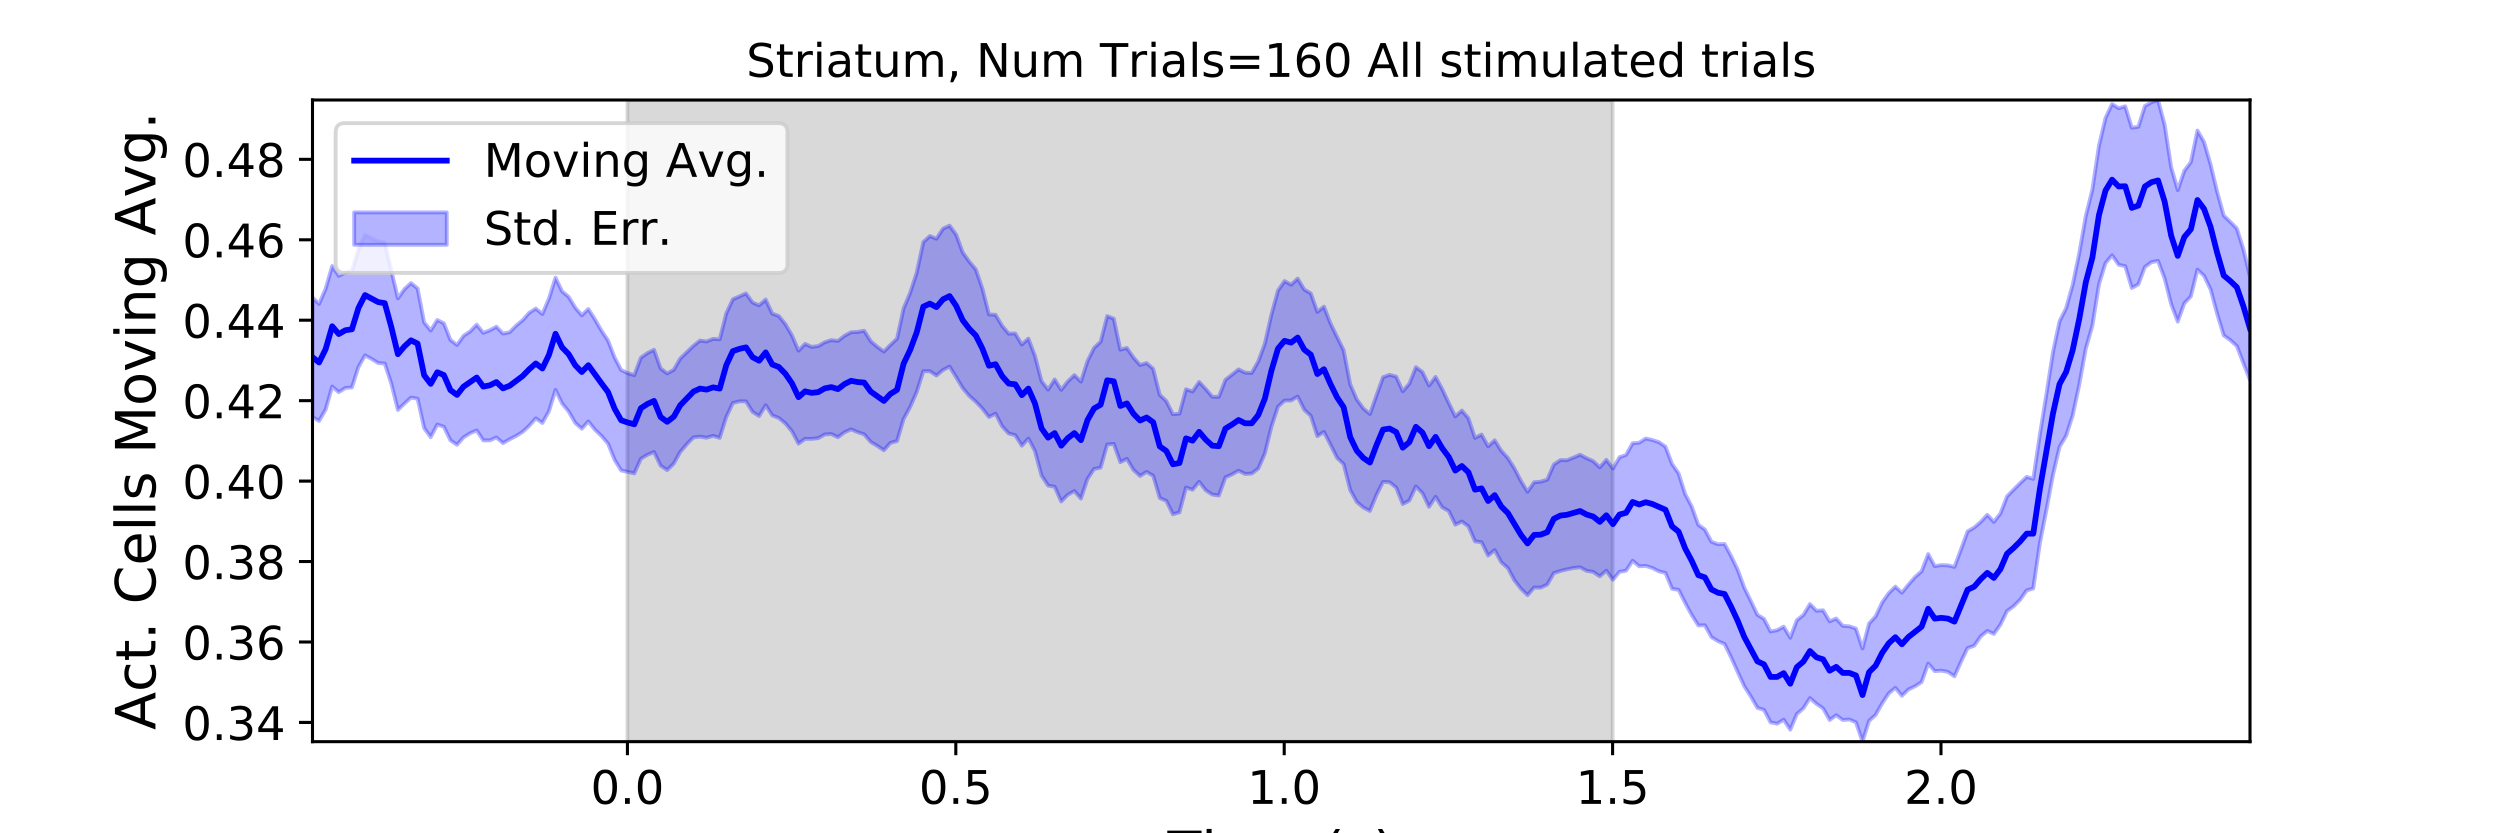 <?xml version="1.0" encoding="utf-8" standalone="no"?>
<!DOCTYPE svg PUBLIC "-//W3C//DTD SVG 1.1//EN"
  "http://www.w3.org/Graphics/SVG/1.1/DTD/svg11.dtd">
<!-- Created with matplotlib (https://matplotlib.org/) -->
<svg height="216pt" version="1.1" viewBox="0 0 648 216" width="648pt" xmlns="http://www.w3.org/2000/svg" xmlns:xlink="http://www.w3.org/1999/xlink">
 <defs>
  <style type="text/css">
*{stroke-linecap:butt;stroke-linejoin:round;}
  </style>
 </defs>
 <g id="figure_1">
  <g id="patch_1">
   <path d="M 0 216 
L 648 216 
L 648 0 
L 0 0 
z
" style="fill:#ffffff;"/>
  </g>
  <g id="axes_1">
   <g id="patch_2">
    <path d="M 81 192.24 
L 583.2 192.24 
L 583.2 25.92 
L 81 25.92 
z
" style="fill:#ffffff;"/>
   </g>
   <g id="PolyCollection_1">
    <defs>
     <path d="M 162.629 -23.76 
L 162.629 -190.08 
L 417.985 -190.08 
L 417.985 -23.76 
L 417.985 -23.76 
L 162.629 -23.76 
z
" id="m21b7e5fe90" style="stroke:#808080;stroke-opacity:0.3;"/>
    </defs>
    <g clip-path="url(#p1da608874c)">
     <use style="fill:#808080;fill-opacity:0.3;stroke:#808080;stroke-opacity:0.3;" x="0" xlink:href="#m21b7e5fe90" y="216"/>
    </g>
   </g>
   <g id="PolyCollection_2">
    <defs>
     <path d="M 81 -138.901 
L 81 -107.939 
L 82.702 -106.884 
L 84.405 -109.852 
L 86.107 -115.815 
L 87.809 -114.341 
L 89.512 -115.445 
L 91.214 -115.575 
L 92.917 -120.895 
L 94.619 -123.887 
L 96.321 -122.968 
L 98.024 -121.903 
L 99.726 -121.763 
L 101.428 -116.566 
L 103.131 -109.746 
L 104.833 -111.384 
L 106.536 -112.943 
L 108.238 -112.654 
L 109.94 -105.033 
L 111.643 -102.692 
L 113.345 -105.96 
L 115.047 -105.385 
L 116.75 -101.863 
L 118.452 -100.705 
L 120.155 -102.64 
L 121.857 -103.71 
L 123.559 -104.428 
L 125.262 -101.854 
L 126.964 -101.856 
L 128.666 -102.613 
L 130.369 -101.14 
L 132.071 -102.112 
L 133.774 -102.997 
L 135.476 -104.056 
L 137.178 -105.648 
L 138.881 -107.561 
L 140.583 -106.368 
L 142.285 -109.392 
L 143.988 -114.935 
L 145.69 -111.425 
L 147.393 -109.338 
L 149.095 -106.389 
L 150.797 -104.869 
L 152.5 -106.76 
L 154.202 -104.612 
L 155.904 -102.989 
L 157.607 -100.999 
L 159.309 -96.791 
L 161.012 -94.048 
L 162.714 -93.681 
L 164.416 -93.304 
L 166.119 -97.097 
L 167.821 -98.12 
L 169.523 -98.832 
L 171.226 -95.298 
L 172.928 -94.152 
L 174.631 -95.825 
L 176.333 -98.873 
L 178.035 -100.875 
L 179.738 -102.626 
L 181.44 -102.822 
L 183.142 -102.539 
L 184.845 -103.032 
L 186.547 -102.495 
L 188.249 -107.901 
L 189.952 -111.542 
L 191.654 -111.972 
L 193.357 -111.975 
L 195.059 -109.243 
L 196.761 -108.158 
L 198.464 -110.96 
L 200.166 -108.34 
L 201.868 -107.662 
L 203.571 -106.257 
L 205.273 -104.204 
L 206.976 -101.022 
L 208.678 -102.256 
L 210.38 -102.244 
L 212.083 -102.429 
L 213.785 -103.391 
L 215.487 -103.494 
L 217.19 -102.665 
L 218.892 -103.94 
L 220.595 -104.71 
L 222.297 -103.986 
L 223.999 -103.418 
L 225.702 -101.43 
L 227.404 -100.422 
L 229.106 -99.289 
L 230.809 -101.212 
L 232.511 -101.667 
L 234.214 -107.389 
L 235.916 -110.513 
L 237.618 -114.397 
L 239.321 -119.782 
L 241.023 -119.78 
L 242.725 -118.658 
L 244.428 -120.089 
L 246.13 -120.984 
L 247.833 -118.241 
L 249.535 -115.412 
L 251.237 -113.38 
L 252.94 -111.883 
L 254.642 -110.088 
L 256.344 -107.911 
L 258.047 -108.783 
L 259.749 -105.511 
L 261.452 -103.642 
L 263.154 -103.202 
L 264.856 -100.471 
L 266.559 -102.322 
L 268.261 -99.094 
L 269.963 -92.74 
L 271.666 -90.139 
L 273.368 -89.834 
L 275.071 -86.016 
L 276.773 -87.758 
L 278.475 -88.722 
L 280.178 -86.76 
L 281.88 -91.859 
L 283.582 -94.438 
L 285.285 -94.79 
L 286.987 -100.784 
L 288.689 -100.945 
L 290.392 -96.197 
L 292.094 -97.064 
L 293.797 -94.198 
L 295.499 -92.622 
L 297.201 -93.681 
L 298.904 -92.68 
L 300.606 -86.922 
L 302.308 -86.178 
L 304.011 -82.702 
L 305.713 -83.198 
L 307.416 -89.64 
L 309.118 -89.059 
L 310.82 -91.126 
L 312.523 -88.919 
L 314.225 -87.807 
L 315.927 -87.566 
L 317.63 -92.283 
L 319.332 -93.035 
L 321.035 -94.007 
L 322.737 -93.151 
L 324.439 -93.246 
L 326.142 -94.539 
L 327.844 -98.421 
L 329.546 -105.361 
L 331.249 -110.59 
L 332.951 -112.167 
L 334.654 -112.196 
L 336.356 -113.221 
L 338.058 -109.791 
L 339.761 -108.195 
L 341.463 -102.953 
L 343.165 -104.058 
L 344.868 -100.723 
L 346.57 -97.311 
L 348.273 -95.698 
L 349.975 -88.987 
L 351.677 -85.896 
L 353.38 -84.455 
L 355.082 -83.564 
L 356.784 -87.723 
L 358.487 -91.09 
L 360.189 -90.991 
L 361.892 -89.625 
L 363.594 -85.346 
L 365.296 -86.253 
L 366.999 -89.917 
L 368.701 -88.175 
L 370.403 -84.638 
L 372.106 -87.223 
L 373.808 -84.488 
L 375.511 -83.55 
L 377.213 -80.001 
L 378.915 -80.822 
L 380.618 -79.568 
L 382.32 -75.673 
L 384.022 -75.445 
L 385.725 -71.993 
L 387.427 -73.422 
L 389.129 -70.266 
L 390.832 -68.762 
L 392.534 -65.575 
L 394.237 -63.392 
L 395.939 -61.732 
L 397.641 -63.712 
L 399.344 -63.687 
L 401.046 -64.469 
L 402.748 -67.453 
L 404.451 -68.002 
L 406.153 -68.421 
L 407.856 -68.776 
L 409.558 -68.955 
L 411.26 -68.033 
L 412.963 -67.754 
L 414.665 -66.616 
L 416.367 -68.069 
L 418.07 -65.722 
L 419.772 -67.772 
L 421.475 -68.085 
L 423.177 -70.656 
L 424.879 -69.219 
L 426.582 -69.311 
L 428.284 -68.776 
L 429.986 -67.905 
L 431.689 -67.507 
L 433.391 -63.397 
L 435.094 -63.1 
L 436.796 -59.717 
L 438.498 -56.577 
L 440.201 -53.891 
L 441.903 -53.931 
L 443.605 -50.846 
L 445.308 -49.805 
L 447.01 -49.073 
L 448.713 -45.592 
L 450.415 -41.82 
L 452.117 -38.117 
L 453.82 -35.464 
L 455.522 -32.512 
L 457.224 -32.003 
L 458.927 -28.764 
L 460.629 -28.42 
L 462.332 -29.451 
L 464.034 -26.858 
L 465.736 -30.921 
L 467.439 -32.425 
L 469.141 -35.065 
L 470.843 -33.555 
L 472.546 -32.38 
L 474.248 -29.375 
L 475.951 -30.614 
L 477.653 -29.374 
L 479.355 -29.501 
L 481.058 -28.774 
L 482.76 -23.76 
L 484.462 -29.156 
L 486.165 -30.693 
L 487.867 -33.707 
L 489.569 -36.275 
L 491.272 -37.716 
L 492.974 -35.64 
L 494.677 -37.306 
L 496.379 -38.11 
L 498.081 -39.207 
L 499.784 -43.992 
L 501.486 -42.044 
L 503.188 -42.17 
L 504.891 -41.846 
L 506.593 -40.692 
L 508.296 -44.465 
L 509.998 -48.026 
L 511.7 -48.609 
L 513.403 -51.039 
L 515.105 -52.461 
L 516.807 -51.686 
L 518.51 -54.075 
L 520.212 -57.607 
L 521.915 -58.857 
L 523.617 -60.547 
L 525.319 -62.967 
L 527.022 -63.48 
L 528.724 -75.129 
L 530.426 -83.789 
L 532.129 -92.88 
L 533.831 -100.172 
L 535.534 -103.033 
L 537.236 -108.296 
L 538.938 -116.267 
L 540.641 -125.649 
L 542.343 -131.569 
L 544.045 -142.262 
L 545.748 -147.808 
L 547.45 -149.82 
L 549.153 -147.371 
L 550.855 -147.003 
L 552.557 -141.348 
L 554.26 -142.288 
L 555.962 -146.808 
L 557.664 -148.044 
L 559.367 -148.373 
L 561.069 -143.818 
L 562.772 -137.144 
L 564.474 -132.627 
L 566.176 -137.386 
L 567.879 -139.191 
L 569.581 -146.114 
L 571.283 -144.518 
L 572.986 -140.978 
L 574.688 -134.644 
L 576.391 -129.06 
L 578.093 -127.844 
L 579.795 -126.301 
L 581.498 -121.803 
L 583.2 -117.473 
L 583.2 -144.223 
L 583.2 -144.223 
L 581.498 -151.361 
L 579.795 -156.768 
L 578.093 -158.483 
L 576.391 -160.133 
L 574.688 -166.278 
L 572.986 -173.367 
L 571.283 -179.209 
L 569.581 -182.175 
L 567.879 -173.981 
L 566.176 -171.745 
L 564.474 -166.731 
L 562.772 -172.64 
L 561.069 -183.688 
L 559.367 -190.08 
L 557.664 -189.498 
L 555.962 -188.518 
L 554.26 -183.133 
L 552.557 -182.901 
L 550.855 -188.453 
L 549.153 -187.955 
L 547.45 -189.025 
L 545.748 -185.433 
L 544.045 -178.207 
L 542.343 -166.877 
L 540.641 -160.026 
L 538.938 -150.381 
L 537.236 -142.193 
L 535.534 -136.118 
L 533.831 -132.724 
L 532.129 -124.768 
L 530.426 -113.791 
L 528.724 -103.294 
L 527.022 -91.877 
L 525.319 -92.39 
L 523.617 -90.77 
L 521.915 -89.071 
L 520.212 -87.324 
L 518.51 -82.907 
L 516.807 -80.735 
L 515.105 -82.567 
L 513.403 -80.73 
L 511.7 -79.251 
L 509.998 -78.27 
L 508.296 -73.621 
L 506.593 -69.053 
L 504.891 -69.464 
L 503.188 -69.531 
L 501.486 -69.265 
L 499.784 -72.399 
L 498.081 -67.933 
L 496.379 -66.423 
L 494.677 -64.49 
L 492.974 -62.377 
L 491.272 -63.95 
L 489.569 -62.263 
L 487.867 -59.879 
L 486.165 -56.247 
L 484.462 -54.396 
L 482.76 -47.933 
L 481.058 -53.083 
L 479.355 -53.66 
L 477.653 -53.787 
L 475.951 -55.675 
L 474.248 -54.959 
L 472.546 -57.818 
L 470.843 -57.686 
L 469.141 -59.433 
L 467.439 -56.6 
L 465.736 -55.237 
L 464.034 -50.7 
L 462.332 -53.579 
L 460.629 -52.656 
L 458.927 -52.312 
L 457.224 -55.589 
L 455.522 -56.643 
L 453.82 -60.207 
L 452.117 -63.679 
L 450.415 -68.317 
L 448.713 -71.842 
L 447.01 -75.007 
L 445.308 -74.927 
L 443.605 -75.581 
L 441.903 -78.75 
L 440.201 -79.963 
L 438.498 -84.705 
L 436.796 -87.951 
L 435.094 -93.3 
L 433.391 -95.739 
L 431.689 -100.23 
L 429.986 -101.396 
L 428.284 -101.958 
L 426.582 -102.336 
L 424.879 -101.254 
L 423.177 -101.121 
L 421.475 -98.088 
L 419.772 -97.489 
L 418.07 -94.587 
L 416.367 -96.801 
L 414.665 -94.865 
L 412.963 -96.464 
L 411.26 -97.228 
L 409.558 -98.131 
L 407.856 -97.398 
L 406.153 -96.709 
L 404.451 -96.738 
L 402.748 -95.592 
L 401.046 -91.67 
L 399.344 -91.149 
L 397.641 -90.993 
L 395.939 -88.542 
L 394.237 -91.313 
L 392.534 -94.603 
L 390.832 -97.281 
L 389.129 -99.165 
L 387.427 -101.873 
L 385.725 -100.305 
L 384.022 -103.369 
L 382.32 -102.49 
L 380.618 -107.586 
L 378.915 -109.59 
L 377.213 -108.065 
L 375.511 -111.553 
L 373.808 -115.176 
L 372.106 -118.306 
L 370.403 -116.07 
L 368.701 -119.569 
L 366.999 -120.825 
L 365.296 -116.539 
L 363.594 -114.58 
L 361.892 -118.38 
L 360.189 -118.839 
L 358.487 -118.218 
L 356.784 -113.506 
L 355.082 -108.673 
L 353.38 -110.128 
L 351.677 -112.466 
L 349.975 -116.412 
L 348.273 -125.209 
L 346.57 -128.678 
L 344.868 -132.173 
L 343.165 -136.526 
L 341.463 -135.156 
L 339.761 -139.948 
L 338.058 -140.959 
L 336.356 -143.784 
L 334.654 -142.203 
L 332.951 -143.144 
L 331.249 -140.68 
L 329.546 -134.442 
L 327.844 -126.917 
L 326.142 -122.328 
L 324.439 -119.32 
L 322.737 -119.415 
L 321.035 -120.254 
L 319.332 -118.879 
L 317.63 -117.546 
L 315.927 -113.142 
L 314.225 -113.161 
L 312.523 -115.177 
L 310.82 -117.01 
L 309.118 -114.516 
L 307.416 -115.107 
L 305.713 -108.778 
L 304.011 -108.623 
L 302.308 -112.054 
L 300.606 -113.655 
L 298.904 -120.407 
L 297.201 -121.883 
L 295.499 -121.378 
L 293.797 -123.32 
L 292.094 -125.798 
L 290.392 -125.361 
L 288.689 -133.384 
L 286.987 -134.067 
L 285.285 -127.42 
L 283.582 -125.817 
L 281.88 -122.402 
L 280.178 -117.075 
L 278.475 -118.762 
L 276.773 -117.12 
L 275.071 -114.952 
L 273.368 -117.65 
L 271.666 -115 
L 269.963 -117.22 
L 268.261 -123.767 
L 266.559 -128.228 
L 264.856 -126.691 
L 263.154 -129.563 
L 261.452 -129.515 
L 259.749 -131.555 
L 258.047 -134.408 
L 256.344 -134.498 
L 254.642 -141.183 
L 252.94 -146.164 
L 251.237 -148.186 
L 249.535 -150.585 
L 247.833 -155.184 
L 246.13 -157.523 
L 244.428 -156.724 
L 242.725 -154.115 
L 241.023 -154.818 
L 239.321 -153.252 
L 237.618 -145.344 
L 235.916 -140.106 
L 234.214 -136.063 
L 232.511 -128.232 
L 230.809 -126.602 
L 229.106 -124.876 
L 227.404 -126.088 
L 225.702 -127.557 
L 223.999 -130.26 
L 222.297 -129.953 
L 220.595 -129.88 
L 218.892 -128.956 
L 217.19 -127.625 
L 215.487 -127.838 
L 213.785 -127.29 
L 212.083 -126.297 
L 210.38 -126.09 
L 208.678 -126.861 
L 206.976 -125.098 
L 205.273 -129.083 
L 203.571 -131.982 
L 201.868 -134.096 
L 200.166 -134.72 
L 198.464 -138.356 
L 196.761 -136.858 
L 195.059 -137.597 
L 193.357 -139.947 
L 191.654 -139.168 
L 189.952 -138.425 
L 188.249 -134.769 
L 186.547 -128.055 
L 184.845 -128.17 
L 183.142 -127.49 
L 181.44 -127.728 
L 179.738 -126.36 
L 178.035 -124.724 
L 176.333 -123.076 
L 174.631 -120.13 
L 172.928 -119.197 
L 171.226 -120.526 
L 169.523 -125.333 
L 167.821 -124.481 
L 166.119 -123.288 
L 164.416 -118.741 
L 162.714 -119.276 
L 161.012 -120.083 
L 159.309 -123.333 
L 157.607 -127.727 
L 155.904 -130.298 
L 154.202 -133.236 
L 152.5 -135.909 
L 150.797 -134.282 
L 149.095 -136.281 
L 147.393 -139.066 
L 145.69 -140.498 
L 143.988 -144.025 
L 142.285 -138.62 
L 140.583 -134.608 
L 138.881 -136.021 
L 137.178 -134.937 
L 135.476 -133.01 
L 133.774 -131.593 
L 132.071 -129.872 
L 130.369 -129.541 
L 128.666 -131.325 
L 126.964 -130.389 
L 125.262 -129.739 
L 123.559 -131.856 
L 121.857 -130.098 
L 120.155 -128.953 
L 118.452 -126.587 
L 116.75 -127.905 
L 115.047 -132.203 
L 113.345 -133.061 
L 111.643 -130.334 
L 109.94 -132.424 
L 108.238 -141.223 
L 106.536 -142.629 
L 104.833 -141.06 
L 103.131 -138.658 
L 101.428 -145.912 
L 99.726 -153.095 
L 98.024 -153.477 
L 96.321 -154.236 
L 94.619 -155.142 
L 92.917 -151.488 
L 91.214 -145.73 
L 89.512 -145.339 
L 87.809 -144.488 
L 86.107 -147.054 
L 84.405 -141.158 
L 82.702 -137.219 
L 81 -138.901 
z
" id="m3b2c422b4b" style="stroke:#0000ff;stroke-opacity:0.3;"/>
    </defs>
    <g clip-path="url(#p1da608874c)">
     <use style="fill:#0000ff;fill-opacity:0.3;stroke:#0000ff;stroke-opacity:0.3;" x="0" xlink:href="#m3b2c422b4b" y="216"/>
    </g>
   </g>
   <g id="matplotlib.axis_1">
    <g id="xtick_1">
     <g id="line2d_1">
      <defs>
       <path d="M 0 0 
L 0 3.5 
" id="m6ce6c5ea64" style="stroke:#000000;stroke-width:0.8;"/>
      </defs>
      <g>
       <use style="stroke:#000000;stroke-width:0.8;" x="162.629" xlink:href="#m6ce6c5ea64" y="192.24"/>
      </g>
     </g>
     <g id="text_1">
      <!-- 0.0 -->
      <defs>
       <path d="M 31.781 66.406 
Q 24.172 66.406 20.328 58.906 
Q 16.5 51.422 16.5 36.375 
Q 16.5 21.391 20.328 13.891 
Q 24.172 6.391 31.781 6.391 
Q 39.453 6.391 43.281 13.891 
Q 47.125 21.391 47.125 36.375 
Q 47.125 51.422 43.281 58.906 
Q 39.453 66.406 31.781 66.406 
z
M 31.781 74.219 
Q 44.047 74.219 50.516 64.516 
Q 56.984 54.828 56.984 36.375 
Q 56.984 17.969 50.516 8.266 
Q 44.047 -1.422 31.781 -1.422 
Q 19.531 -1.422 13.062 8.266 
Q 6.594 17.969 6.594 36.375 
Q 6.594 54.828 13.062 64.516 
Q 19.531 74.219 31.781 74.219 
z
" id="DejaVuSans-48"/>
       <path d="M 10.688 12.406 
L 21 12.406 
L 21 0 
L 10.688 0 
z
" id="DejaVuSans-46"/>
      </defs>
      <g transform="translate(153.087 208.358)scale(0.12 -0.12)">
       <use xlink:href="#DejaVuSans-48"/>
       <use x="63.623" xlink:href="#DejaVuSans-46"/>
       <use x="95.41" xlink:href="#DejaVuSans-48"/>
      </g>
     </g>
    </g>
    <g id="xtick_2">
     <g id="line2d_2">
      <g>
       <use style="stroke:#000000;stroke-width:0.8;" x="247.747" xlink:href="#m6ce6c5ea64" y="192.24"/>
      </g>
     </g>
     <g id="text_2">
      <!-- 0.5 -->
      <defs>
       <path d="M 10.797 72.906 
L 49.516 72.906 
L 49.516 64.594 
L 19.828 64.594 
L 19.828 46.734 
Q 21.969 47.469 24.109 47.828 
Q 26.266 48.188 28.422 48.188 
Q 40.625 48.188 47.75 41.5 
Q 54.891 34.812 54.891 23.391 
Q 54.891 11.625 47.562 5.094 
Q 40.234 -1.422 26.906 -1.422 
Q 22.312 -1.422 17.547 -0.641 
Q 12.797 0.141 7.719 1.703 
L 7.719 11.625 
Q 12.109 9.234 16.797 8.062 
Q 21.484 6.891 26.703 6.891 
Q 35.156 6.891 40.078 11.328 
Q 45.016 15.766 45.016 23.391 
Q 45.016 31 40.078 35.438 
Q 35.156 39.891 26.703 39.891 
Q 22.75 39.891 18.812 39.016 
Q 14.891 38.141 10.797 36.281 
z
" id="DejaVuSans-53"/>
      </defs>
      <g transform="translate(238.206 208.358)scale(0.12 -0.12)">
       <use xlink:href="#DejaVuSans-48"/>
       <use x="63.623" xlink:href="#DejaVuSans-46"/>
       <use x="95.41" xlink:href="#DejaVuSans-53"/>
      </g>
     </g>
    </g>
    <g id="xtick_3">
     <g id="line2d_3">
      <g>
       <use style="stroke:#000000;stroke-width:0.8;" x="332.866" xlink:href="#m6ce6c5ea64" y="192.24"/>
      </g>
     </g>
     <g id="text_3">
      <!-- 1.0 -->
      <defs>
       <path d="M 12.406 8.297 
L 28.516 8.297 
L 28.516 63.922 
L 10.984 60.406 
L 10.984 69.391 
L 28.422 72.906 
L 38.281 72.906 
L 38.281 8.297 
L 54.391 8.297 
L 54.391 0 
L 12.406 0 
z
" id="DejaVuSans-49"/>
      </defs>
      <g transform="translate(323.324 208.358)scale(0.12 -0.12)">
       <use xlink:href="#DejaVuSans-49"/>
       <use x="63.623" xlink:href="#DejaVuSans-46"/>
       <use x="95.41" xlink:href="#DejaVuSans-48"/>
      </g>
     </g>
    </g>
    <g id="xtick_4">
     <g id="line2d_4">
      <g>
       <use style="stroke:#000000;stroke-width:0.8;" x="417.985" xlink:href="#m6ce6c5ea64" y="192.24"/>
      </g>
     </g>
     <g id="text_4">
      <!-- 1.5 -->
      <g transform="translate(408.443 208.358)scale(0.12 -0.12)">
       <use xlink:href="#DejaVuSans-49"/>
       <use x="63.623" xlink:href="#DejaVuSans-46"/>
       <use x="95.41" xlink:href="#DejaVuSans-53"/>
      </g>
     </g>
    </g>
    <g id="xtick_5">
     <g id="line2d_5">
      <g>
       <use style="stroke:#000000;stroke-width:0.8;" x="503.103" xlink:href="#m6ce6c5ea64" y="192.24"/>
      </g>
     </g>
     <g id="text_5">
      <!-- 2.0 -->
      <defs>
       <path d="M 19.188 8.297 
L 53.609 8.297 
L 53.609 0 
L 7.328 0 
L 7.328 8.297 
Q 12.938 14.109 22.625 23.891 
Q 32.328 33.688 34.812 36.531 
Q 39.547 41.844 41.422 45.531 
Q 43.312 49.219 43.312 52.781 
Q 43.312 58.594 39.234 62.25 
Q 35.156 65.922 28.609 65.922 
Q 23.969 65.922 18.812 64.312 
Q 13.672 62.703 7.812 59.422 
L 7.812 69.391 
Q 13.766 71.781 18.938 73 
Q 24.125 74.219 28.422 74.219 
Q 39.75 74.219 46.484 68.547 
Q 53.219 62.891 53.219 53.422 
Q 53.219 48.922 51.531 44.891 
Q 49.859 40.875 45.406 35.406 
Q 44.188 33.984 37.641 27.219 
Q 31.109 20.453 19.188 8.297 
z
" id="DejaVuSans-50"/>
      </defs>
      <g transform="translate(493.561 208.358)scale(0.12 -0.12)">
       <use xlink:href="#DejaVuSans-50"/>
       <use x="63.623" xlink:href="#DejaVuSans-46"/>
       <use x="95.41" xlink:href="#DejaVuSans-48"/>
      </g>
     </g>
    </g>
    <g id="text_6">
     <!-- Time (s) -->
     <defs>
      <path d="M -0.297 72.906 
L 61.375 72.906 
L 61.375 64.594 
L 35.5 64.594 
L 35.5 0 
L 25.594 0 
L 25.594 64.594 
L -0.297 64.594 
z
" id="DejaVuSans-84"/>
      <path d="M 9.422 54.688 
L 18.406 54.688 
L 18.406 0 
L 9.422 0 
z
M 9.422 75.984 
L 18.406 75.984 
L 18.406 64.594 
L 9.422 64.594 
z
" id="DejaVuSans-105"/>
      <path d="M 52 44.188 
Q 55.375 50.25 60.062 53.125 
Q 64.75 56 71.094 56 
Q 79.641 56 84.281 50.016 
Q 88.922 44.047 88.922 33.016 
L 88.922 0 
L 79.891 0 
L 79.891 32.719 
Q 79.891 40.578 77.094 44.375 
Q 74.312 48.188 68.609 48.188 
Q 61.625 48.188 57.562 43.547 
Q 53.516 38.922 53.516 30.906 
L 53.516 0 
L 44.484 0 
L 44.484 32.719 
Q 44.484 40.625 41.703 44.406 
Q 38.922 48.188 33.109 48.188 
Q 26.219 48.188 22.156 43.531 
Q 18.109 38.875 18.109 30.906 
L 18.109 0 
L 9.078 0 
L 9.078 54.688 
L 18.109 54.688 
L 18.109 46.188 
Q 21.188 51.219 25.484 53.609 
Q 29.781 56 35.688 56 
Q 41.656 56 45.828 52.969 
Q 50 49.953 52 44.188 
z
" id="DejaVuSans-109"/>
      <path d="M 56.203 29.594 
L 56.203 25.203 
L 14.891 25.203 
Q 15.484 15.922 20.484 11.062 
Q 25.484 6.203 34.422 6.203 
Q 39.594 6.203 44.453 7.469 
Q 49.312 8.734 54.109 11.281 
L 54.109 2.781 
Q 49.266 0.734 44.188 -0.344 
Q 39.109 -1.422 33.891 -1.422 
Q 20.797 -1.422 13.156 6.188 
Q 5.516 13.812 5.516 26.812 
Q 5.516 40.234 12.766 48.109 
Q 20.016 56 32.328 56 
Q 43.359 56 49.781 48.891 
Q 56.203 41.797 56.203 29.594 
z
M 47.219 32.234 
Q 47.125 39.594 43.094 43.984 
Q 39.062 48.391 32.422 48.391 
Q 24.906 48.391 20.391 44.141 
Q 15.875 39.891 15.188 32.172 
z
" id="DejaVuSans-101"/>
      <path id="DejaVuSans-32"/>
      <path d="M 31 75.875 
Q 24.469 64.656 21.281 53.656 
Q 18.109 42.672 18.109 31.391 
Q 18.109 20.125 21.312 9.062 
Q 24.516 -2 31 -13.188 
L 23.188 -13.188 
Q 15.875 -1.703 12.234 9.375 
Q 8.594 20.453 8.594 31.391 
Q 8.594 42.281 12.203 53.312 
Q 15.828 64.359 23.188 75.875 
z
" id="DejaVuSans-40"/>
      <path d="M 44.281 53.078 
L 44.281 44.578 
Q 40.484 46.531 36.375 47.5 
Q 32.281 48.484 27.875 48.484 
Q 21.188 48.484 17.844 46.438 
Q 14.5 44.391 14.5 40.281 
Q 14.5 37.156 16.891 35.375 
Q 19.281 33.594 26.516 31.984 
L 29.594 31.297 
Q 39.156 29.25 43.188 25.516 
Q 47.219 21.781 47.219 15.094 
Q 47.219 7.469 41.188 3.016 
Q 35.156 -1.422 24.609 -1.422 
Q 20.219 -1.422 15.453 -0.562 
Q 10.688 0.297 5.422 2 
L 5.422 11.281 
Q 10.406 8.688 15.234 7.391 
Q 20.062 6.109 24.812 6.109 
Q 31.156 6.109 34.562 8.281 
Q 37.984 10.453 37.984 14.406 
Q 37.984 18.062 35.516 20.016 
Q 33.062 21.969 24.703 23.781 
L 21.578 24.516 
Q 13.234 26.266 9.516 29.906 
Q 5.812 33.547 5.812 39.891 
Q 5.812 47.609 11.281 51.797 
Q 16.75 56 26.812 56 
Q 31.781 56 36.172 55.266 
Q 40.578 54.547 44.281 53.078 
z
" id="DejaVuSans-115"/>
      <path d="M 8.016 75.875 
L 15.828 75.875 
Q 23.141 64.359 26.781 53.312 
Q 30.422 42.281 30.422 31.391 
Q 30.422 20.453 26.781 9.375 
Q 23.141 -1.703 15.828 -13.188 
L 8.016 -13.188 
Q 14.5 -2 17.703 9.062 
Q 20.906 20.125 20.906 31.391 
Q 20.906 42.672 17.703 53.656 
Q 14.5 64.656 8.016 75.875 
z
" id="DejaVuSans-41"/>
     </defs>
     <g transform="translate(302.605 225.796)scale(0.144 -0.144)">
      <use xlink:href="#DejaVuSans-84"/>
      <use x="61.037" xlink:href="#DejaVuSans-105"/>
      <use x="88.82" xlink:href="#DejaVuSans-109"/>
      <use x="186.232" xlink:href="#DejaVuSans-101"/>
      <use x="247.756" xlink:href="#DejaVuSans-32"/>
      <use x="279.543" xlink:href="#DejaVuSans-40"/>
      <use x="318.557" xlink:href="#DejaVuSans-115"/>
      <use x="370.656" xlink:href="#DejaVuSans-41"/>
     </g>
    </g>
   </g>
   <g id="matplotlib.axis_2">
    <g id="ytick_1">
     <g id="line2d_6">
      <defs>
       <path d="M 0 0 
L -3.5 0 
" id="m9d5d27c772" style="stroke:#000000;stroke-width:0.8;"/>
      </defs>
      <g>
       <use style="stroke:#000000;stroke-width:0.8;" x="81" xlink:href="#m9d5d27c772" y="187.256"/>
      </g>
     </g>
     <g id="text_7">
      <!-- 0.34 -->
      <defs>
       <path d="M 40.578 39.312 
Q 47.656 37.797 51.625 33 
Q 55.609 28.219 55.609 21.188 
Q 55.609 10.406 48.188 4.484 
Q 40.766 -1.422 27.094 -1.422 
Q 22.516 -1.422 17.656 -0.516 
Q 12.797 0.391 7.625 2.203 
L 7.625 11.719 
Q 11.719 9.328 16.594 8.109 
Q 21.484 6.891 26.812 6.891 
Q 36.078 6.891 40.938 10.547 
Q 45.797 14.203 45.797 21.188 
Q 45.797 27.641 41.281 31.266 
Q 36.766 34.906 28.719 34.906 
L 20.219 34.906 
L 20.219 43.016 
L 29.109 43.016 
Q 36.375 43.016 40.234 45.922 
Q 44.094 48.828 44.094 54.297 
Q 44.094 59.906 40.109 62.906 
Q 36.141 65.922 28.719 65.922 
Q 24.656 65.922 20.016 65.031 
Q 15.375 64.156 9.812 62.312 
L 9.812 71.094 
Q 15.438 72.656 20.344 73.438 
Q 25.25 74.219 29.594 74.219 
Q 40.828 74.219 47.359 69.109 
Q 53.906 64.016 53.906 55.328 
Q 53.906 49.266 50.438 45.094 
Q 46.969 40.922 40.578 39.312 
z
" id="DejaVuSans-51"/>
       <path d="M 37.797 64.312 
L 12.891 25.391 
L 37.797 25.391 
z
M 35.203 72.906 
L 47.609 72.906 
L 47.609 25.391 
L 58.016 25.391 
L 58.016 17.188 
L 47.609 17.188 
L 47.609 0 
L 37.797 0 
L 37.797 17.188 
L 4.891 17.188 
L 4.891 26.703 
z
" id="DejaVuSans-52"/>
      </defs>
      <g transform="translate(47.281 191.815)scale(0.12 -0.12)">
       <use xlink:href="#DejaVuSans-48"/>
       <use x="63.623" xlink:href="#DejaVuSans-46"/>
       <use x="95.41" xlink:href="#DejaVuSans-51"/>
       <use x="159.033" xlink:href="#DejaVuSans-52"/>
      </g>
     </g>
    </g>
    <g id="ytick_2">
     <g id="line2d_7">
      <g>
       <use style="stroke:#000000;stroke-width:0.8;" x="81" xlink:href="#m9d5d27c772" y="166.405"/>
      </g>
     </g>
     <g id="text_8">
      <!-- 0.36 -->
      <defs>
       <path d="M 33.016 40.375 
Q 26.375 40.375 22.484 35.828 
Q 18.609 31.297 18.609 23.391 
Q 18.609 15.531 22.484 10.953 
Q 26.375 6.391 33.016 6.391 
Q 39.656 6.391 43.531 10.953 
Q 47.406 15.531 47.406 23.391 
Q 47.406 31.297 43.531 35.828 
Q 39.656 40.375 33.016 40.375 
z
M 52.594 71.297 
L 52.594 62.312 
Q 48.875 64.062 45.094 64.984 
Q 41.312 65.922 37.594 65.922 
Q 27.828 65.922 22.672 59.328 
Q 17.531 52.734 16.797 39.406 
Q 19.672 43.656 24.016 45.922 
Q 28.375 48.188 33.594 48.188 
Q 44.578 48.188 50.953 41.516 
Q 57.328 34.859 57.328 23.391 
Q 57.328 12.156 50.688 5.359 
Q 44.047 -1.422 33.016 -1.422 
Q 20.359 -1.422 13.672 8.266 
Q 6.984 17.969 6.984 36.375 
Q 6.984 53.656 15.188 63.938 
Q 23.391 74.219 37.203 74.219 
Q 40.922 74.219 44.703 73.484 
Q 48.484 72.75 52.594 71.297 
z
" id="DejaVuSans-54"/>
      </defs>
      <g transform="translate(47.281 170.964)scale(0.12 -0.12)">
       <use xlink:href="#DejaVuSans-48"/>
       <use x="63.623" xlink:href="#DejaVuSans-46"/>
       <use x="95.41" xlink:href="#DejaVuSans-51"/>
       <use x="159.033" xlink:href="#DejaVuSans-54"/>
      </g>
     </g>
    </g>
    <g id="ytick_3">
     <g id="line2d_8">
      <g>
       <use style="stroke:#000000;stroke-width:0.8;" x="81" xlink:href="#m9d5d27c772" y="145.554"/>
      </g>
     </g>
     <g id="text_9">
      <!-- 0.38 -->
      <defs>
       <path d="M 31.781 34.625 
Q 24.75 34.625 20.719 30.859 
Q 16.703 27.094 16.703 20.516 
Q 16.703 13.922 20.719 10.156 
Q 24.75 6.391 31.781 6.391 
Q 38.812 6.391 42.859 10.172 
Q 46.922 13.969 46.922 20.516 
Q 46.922 27.094 42.891 30.859 
Q 38.875 34.625 31.781 34.625 
z
M 21.922 38.812 
Q 15.578 40.375 12.031 44.719 
Q 8.5 49.078 8.5 55.328 
Q 8.5 64.062 14.719 69.141 
Q 20.953 74.219 31.781 74.219 
Q 42.672 74.219 48.875 69.141 
Q 55.078 64.062 55.078 55.328 
Q 55.078 49.078 51.531 44.719 
Q 48 40.375 41.703 38.812 
Q 48.828 37.156 52.797 32.312 
Q 56.781 27.484 56.781 20.516 
Q 56.781 9.906 50.312 4.234 
Q 43.844 -1.422 31.781 -1.422 
Q 19.734 -1.422 13.25 4.234 
Q 6.781 9.906 6.781 20.516 
Q 6.781 27.484 10.781 32.312 
Q 14.797 37.156 21.922 38.812 
z
M 18.312 54.391 
Q 18.312 48.734 21.844 45.562 
Q 25.391 42.391 31.781 42.391 
Q 38.141 42.391 41.719 45.562 
Q 45.312 48.734 45.312 54.391 
Q 45.312 60.062 41.719 63.234 
Q 38.141 66.406 31.781 66.406 
Q 25.391 66.406 21.844 63.234 
Q 18.312 60.062 18.312 54.391 
z
" id="DejaVuSans-56"/>
      </defs>
      <g transform="translate(47.281 150.113)scale(0.12 -0.12)">
       <use xlink:href="#DejaVuSans-48"/>
       <use x="63.623" xlink:href="#DejaVuSans-46"/>
       <use x="95.41" xlink:href="#DejaVuSans-51"/>
       <use x="159.033" xlink:href="#DejaVuSans-56"/>
      </g>
     </g>
    </g>
    <g id="ytick_4">
     <g id="line2d_9">
      <g>
       <use style="stroke:#000000;stroke-width:0.8;" x="81" xlink:href="#m9d5d27c772" y="124.703"/>
      </g>
     </g>
     <g id="text_10">
      <!-- 0.40 -->
      <g transform="translate(47.281 129.262)scale(0.12 -0.12)">
       <use xlink:href="#DejaVuSans-48"/>
       <use x="63.623" xlink:href="#DejaVuSans-46"/>
       <use x="95.41" xlink:href="#DejaVuSans-52"/>
       <use x="159.033" xlink:href="#DejaVuSans-48"/>
      </g>
     </g>
    </g>
    <g id="ytick_5">
     <g id="line2d_10">
      <g>
       <use style="stroke:#000000;stroke-width:0.8;" x="81" xlink:href="#m9d5d27c772" y="103.853"/>
      </g>
     </g>
     <g id="text_11">
      <!-- 0.42 -->
      <g transform="translate(47.281 108.412)scale(0.12 -0.12)">
       <use xlink:href="#DejaVuSans-48"/>
       <use x="63.623" xlink:href="#DejaVuSans-46"/>
       <use x="95.41" xlink:href="#DejaVuSans-52"/>
       <use x="159.033" xlink:href="#DejaVuSans-50"/>
      </g>
     </g>
    </g>
    <g id="ytick_6">
     <g id="line2d_11">
      <g>
       <use style="stroke:#000000;stroke-width:0.8;" x="81" xlink:href="#m9d5d27c772" y="83.002"/>
      </g>
     </g>
     <g id="text_12">
      <!-- 0.44 -->
      <g transform="translate(47.281 87.561)scale(0.12 -0.12)">
       <use xlink:href="#DejaVuSans-48"/>
       <use x="63.623" xlink:href="#DejaVuSans-46"/>
       <use x="95.41" xlink:href="#DejaVuSans-52"/>
       <use x="159.033" xlink:href="#DejaVuSans-52"/>
      </g>
     </g>
    </g>
    <g id="ytick_7">
     <g id="line2d_12">
      <g>
       <use style="stroke:#000000;stroke-width:0.8;" x="81" xlink:href="#m9d5d27c772" y="62.151"/>
      </g>
     </g>
     <g id="text_13">
      <!-- 0.46 -->
      <g transform="translate(47.281 66.71)scale(0.12 -0.12)">
       <use xlink:href="#DejaVuSans-48"/>
       <use x="63.623" xlink:href="#DejaVuSans-46"/>
       <use x="95.41" xlink:href="#DejaVuSans-52"/>
       <use x="159.033" xlink:href="#DejaVuSans-54"/>
      </g>
     </g>
    </g>
    <g id="ytick_8">
     <g id="line2d_13">
      <g>
       <use style="stroke:#000000;stroke-width:0.8;" x="81" xlink:href="#m9d5d27c772" y="41.3"/>
      </g>
     </g>
     <g id="text_14">
      <!-- 0.48 -->
      <g transform="translate(47.281 45.859)scale(0.12 -0.12)">
       <use xlink:href="#DejaVuSans-48"/>
       <use x="63.623" xlink:href="#DejaVuSans-46"/>
       <use x="95.41" xlink:href="#DejaVuSans-52"/>
       <use x="159.033" xlink:href="#DejaVuSans-56"/>
      </g>
     </g>
    </g>
    <g id="text_15">
     <!-- Act. Cells Moving Avg. -->
     <defs>
      <path d="M 34.188 63.188 
L 20.797 26.906 
L 47.609 26.906 
z
M 28.609 72.906 
L 39.797 72.906 
L 67.578 0 
L 57.328 0 
L 50.688 18.703 
L 17.828 18.703 
L 11.188 0 
L 0.781 0 
z
" id="DejaVuSans-65"/>
      <path d="M 48.781 52.594 
L 48.781 44.188 
Q 44.969 46.297 41.141 47.344 
Q 37.312 48.391 33.406 48.391 
Q 24.656 48.391 19.812 42.844 
Q 14.984 37.312 14.984 27.297 
Q 14.984 17.281 19.812 11.734 
Q 24.656 6.203 33.406 6.203 
Q 37.312 6.203 41.141 7.25 
Q 44.969 8.297 48.781 10.406 
L 48.781 2.094 
Q 45.016 0.344 40.984 -0.531 
Q 36.969 -1.422 32.422 -1.422 
Q 20.062 -1.422 12.781 6.344 
Q 5.516 14.109 5.516 27.297 
Q 5.516 40.672 12.859 48.328 
Q 20.219 56 33.016 56 
Q 37.156 56 41.109 55.141 
Q 45.062 54.297 48.781 52.594 
z
" id="DejaVuSans-99"/>
      <path d="M 18.312 70.219 
L 18.312 54.688 
L 36.812 54.688 
L 36.812 47.703 
L 18.312 47.703 
L 18.312 18.016 
Q 18.312 11.328 20.141 9.422 
Q 21.969 7.516 27.594 7.516 
L 36.812 7.516 
L 36.812 0 
L 27.594 0 
Q 17.188 0 13.234 3.875 
Q 9.281 7.766 9.281 18.016 
L 9.281 47.703 
L 2.688 47.703 
L 2.688 54.688 
L 9.281 54.688 
L 9.281 70.219 
z
" id="DejaVuSans-116"/>
      <path d="M 64.406 67.281 
L 64.406 56.891 
Q 59.422 61.531 53.781 63.812 
Q 48.141 66.109 41.797 66.109 
Q 29.297 66.109 22.656 58.469 
Q 16.016 50.828 16.016 36.375 
Q 16.016 21.969 22.656 14.328 
Q 29.297 6.688 41.797 6.688 
Q 48.141 6.688 53.781 8.984 
Q 59.422 11.281 64.406 15.922 
L 64.406 5.609 
Q 59.234 2.094 53.438 0.328 
Q 47.656 -1.422 41.219 -1.422 
Q 24.656 -1.422 15.125 8.703 
Q 5.609 18.844 5.609 36.375 
Q 5.609 53.953 15.125 64.078 
Q 24.656 74.219 41.219 74.219 
Q 47.75 74.219 53.531 72.484 
Q 59.328 70.75 64.406 67.281 
z
" id="DejaVuSans-67"/>
      <path d="M 9.422 75.984 
L 18.406 75.984 
L 18.406 0 
L 9.422 0 
z
" id="DejaVuSans-108"/>
      <path d="M 9.812 72.906 
L 24.516 72.906 
L 43.109 23.297 
L 61.812 72.906 
L 76.516 72.906 
L 76.516 0 
L 66.891 0 
L 66.891 64.016 
L 48.094 14.016 
L 38.188 14.016 
L 19.391 64.016 
L 19.391 0 
L 9.812 0 
z
" id="DejaVuSans-77"/>
      <path d="M 30.609 48.391 
Q 23.391 48.391 19.188 42.75 
Q 14.984 37.109 14.984 27.297 
Q 14.984 17.484 19.156 11.844 
Q 23.344 6.203 30.609 6.203 
Q 37.797 6.203 41.984 11.859 
Q 46.188 17.531 46.188 27.297 
Q 46.188 37.016 41.984 42.703 
Q 37.797 48.391 30.609 48.391 
z
M 30.609 56 
Q 42.328 56 49.016 48.375 
Q 55.719 40.766 55.719 27.297 
Q 55.719 13.875 49.016 6.219 
Q 42.328 -1.422 30.609 -1.422 
Q 18.844 -1.422 12.172 6.219 
Q 5.516 13.875 5.516 27.297 
Q 5.516 40.766 12.172 48.375 
Q 18.844 56 30.609 56 
z
" id="DejaVuSans-111"/>
      <path d="M 2.984 54.688 
L 12.5 54.688 
L 29.594 8.797 
L 46.688 54.688 
L 56.203 54.688 
L 35.688 0 
L 23.484 0 
z
" id="DejaVuSans-118"/>
      <path d="M 54.891 33.016 
L 54.891 0 
L 45.906 0 
L 45.906 32.719 
Q 45.906 40.484 42.875 44.328 
Q 39.844 48.188 33.797 48.188 
Q 26.516 48.188 22.312 43.547 
Q 18.109 38.922 18.109 30.906 
L 18.109 0 
L 9.078 0 
L 9.078 54.688 
L 18.109 54.688 
L 18.109 46.188 
Q 21.344 51.125 25.703 53.562 
Q 30.078 56 35.797 56 
Q 45.219 56 50.047 50.172 
Q 54.891 44.344 54.891 33.016 
z
" id="DejaVuSans-110"/>
      <path d="M 45.406 27.984 
Q 45.406 37.75 41.375 43.109 
Q 37.359 48.484 30.078 48.484 
Q 22.859 48.484 18.828 43.109 
Q 14.797 37.75 14.797 27.984 
Q 14.797 18.266 18.828 12.891 
Q 22.859 7.516 30.078 7.516 
Q 37.359 7.516 41.375 12.891 
Q 45.406 18.266 45.406 27.984 
z
M 54.391 6.781 
Q 54.391 -7.172 48.188 -13.984 
Q 42 -20.797 29.203 -20.797 
Q 24.469 -20.797 20.266 -20.094 
Q 16.062 -19.391 12.109 -17.922 
L 12.109 -9.188 
Q 16.062 -11.328 19.922 -12.344 
Q 23.781 -13.375 27.781 -13.375 
Q 36.625 -13.375 41.016 -8.766 
Q 45.406 -4.156 45.406 5.172 
L 45.406 9.625 
Q 42.625 4.781 38.281 2.391 
Q 33.938 0 27.875 0 
Q 17.828 0 11.672 7.656 
Q 5.516 15.328 5.516 27.984 
Q 5.516 40.672 11.672 48.328 
Q 17.828 56 27.875 56 
Q 33.938 56 38.281 53.609 
Q 42.625 51.219 45.406 46.391 
L 45.406 54.688 
L 54.391 54.688 
z
" id="DejaVuSans-103"/>
     </defs>
     <g transform="translate(40.286 189.201)rotate(-90)scale(0.144 -0.144)">
      <use xlink:href="#DejaVuSans-65"/>
      <use x="68.393" xlink:href="#DejaVuSans-99"/>
      <use x="123.373" xlink:href="#DejaVuSans-116"/>
      <use x="162.582" xlink:href="#DejaVuSans-46"/>
      <use x="194.369" xlink:href="#DejaVuSans-32"/>
      <use x="226.156" xlink:href="#DejaVuSans-67"/>
      <use x="295.98" xlink:href="#DejaVuSans-101"/>
      <use x="357.504" xlink:href="#DejaVuSans-108"/>
      <use x="385.287" xlink:href="#DejaVuSans-108"/>
      <use x="413.07" xlink:href="#DejaVuSans-115"/>
      <use x="465.17" xlink:href="#DejaVuSans-32"/>
      <use x="496.957" xlink:href="#DejaVuSans-77"/>
      <use x="583.236" xlink:href="#DejaVuSans-111"/>
      <use x="644.418" xlink:href="#DejaVuSans-118"/>
      <use x="703.598" xlink:href="#DejaVuSans-105"/>
      <use x="731.381" xlink:href="#DejaVuSans-110"/>
      <use x="794.76" xlink:href="#DejaVuSans-103"/>
      <use x="858.236" xlink:href="#DejaVuSans-32"/>
      <use x="890.023" xlink:href="#DejaVuSans-65"/>
      <use x="958.354" xlink:href="#DejaVuSans-118"/>
      <use x="1017.533" xlink:href="#DejaVuSans-103"/>
      <use x="1081.01" xlink:href="#DejaVuSans-46"/>
     </g>
    </g>
   </g>
   <g id="line2d_14">
    <path clip-path="url(#p1da608874c)" d="M 81 92.58 
L 82.702 93.948 
L 84.405 90.495 
L 86.107 84.565 
L 87.809 86.585 
L 89.512 85.608 
L 91.214 85.347 
L 92.917 79.809 
L 94.619 76.486 
L 98.024 78.31 
L 99.726 78.571 
L 101.428 84.761 
L 103.131 91.798 
L 104.833 89.778 
L 106.536 88.214 
L 108.238 89.061 
L 109.94 97.271 
L 111.643 99.487 
L 113.345 96.49 
L 115.047 97.206 
L 116.75 101.116 
L 118.452 102.354 
L 120.155 100.204 
L 123.559 97.858 
L 125.262 100.204 
L 126.964 99.878 
L 128.666 99.031 
L 130.369 100.66 
L 132.071 100.008 
L 135.476 97.467 
L 137.178 95.708 
L 138.881 94.209 
L 140.583 95.512 
L 142.285 91.994 
L 143.988 86.52 
L 145.69 90.039 
L 147.393 91.798 
L 149.095 94.665 
L 150.797 96.424 
L 152.5 94.665 
L 155.904 99.357 
L 157.607 101.637 
L 159.309 105.938 
L 161.012 108.935 
L 162.714 109.521 
L 164.416 109.977 
L 166.119 105.807 
L 167.821 104.7 
L 169.523 103.918 
L 171.226 108.088 
L 172.928 109.326 
L 174.631 108.023 
L 176.333 105.025 
L 179.738 101.507 
L 181.44 100.725 
L 183.142 100.986 
L 184.845 100.399 
L 186.547 100.725 
L 188.249 94.665 
L 189.952 91.016 
L 191.654 90.43 
L 193.357 90.039 
L 195.059 92.58 
L 196.761 93.492 
L 198.464 91.342 
L 200.166 94.47 
L 201.868 95.121 
L 203.571 96.881 
L 205.273 99.357 
L 206.976 102.94 
L 208.678 101.442 
L 210.38 101.833 
L 212.083 101.637 
L 213.785 100.66 
L 215.487 100.334 
L 217.19 100.855 
L 218.892 99.552 
L 220.595 98.705 
L 222.297 99.031 
L 223.999 99.161 
L 225.702 101.507 
L 229.106 103.918 
L 230.809 102.093 
L 232.511 101.051 
L 234.214 94.274 
L 235.916 90.69 
L 237.618 86.129 
L 239.321 79.483 
L 241.023 78.701 
L 242.725 79.613 
L 244.428 77.593 
L 246.13 76.746 
L 247.833 79.288 
L 249.535 83.002 
L 251.237 85.217 
L 252.94 86.976 
L 254.642 90.365 
L 256.344 94.795 
L 258.047 94.404 
L 259.749 97.467 
L 261.452 99.422 
L 263.154 99.617 
L 264.856 102.419 
L 266.559 100.725 
L 268.261 104.569 
L 269.963 111.02 
L 271.666 113.431 
L 273.368 112.258 
L 275.071 115.516 
L 276.773 113.561 
L 278.475 112.258 
L 280.178 114.082 
L 281.88 108.87 
L 283.582 105.872 
L 285.285 104.895 
L 286.987 98.575 
L 288.689 98.835 
L 290.392 105.221 
L 292.094 104.569 
L 293.797 107.241 
L 295.499 109 
L 297.201 108.218 
L 298.904 109.456 
L 300.606 115.711 
L 302.308 116.884 
L 304.011 120.338 
L 305.713 120.012 
L 307.416 113.626 
L 309.118 114.213 
L 310.82 111.932 
L 312.523 113.952 
L 314.225 115.516 
L 315.927 115.646 
L 317.63 111.085 
L 319.332 110.043 
L 321.035 108.87 
L 322.737 109.717 
L 324.439 109.717 
L 326.142 107.567 
L 327.844 103.331 
L 329.546 96.099 
L 331.249 90.365 
L 332.951 88.345 
L 334.654 88.801 
L 336.356 87.498 
L 338.058 90.625 
L 339.761 91.928 
L 341.463 96.946 
L 343.165 95.708 
L 344.868 99.552 
L 346.57 103.005 
L 348.273 105.547 
L 349.975 113.301 
L 351.677 116.819 
L 353.38 118.709 
L 355.082 119.882 
L 356.784 115.386 
L 358.487 111.346 
L 360.189 111.085 
L 361.892 111.997 
L 363.594 116.037 
L 365.296 114.604 
L 366.999 110.629 
L 368.701 112.128 
L 370.403 115.646 
L 372.106 113.235 
L 373.808 116.168 
L 375.511 118.448 
L 377.213 121.967 
L 378.915 120.794 
L 380.618 122.423 
L 382.32 126.919 
L 384.022 126.593 
L 385.725 129.851 
L 387.427 128.352 
L 389.129 131.284 
L 390.832 132.979 
L 394.237 138.647 
L 395.939 140.863 
L 397.641 138.647 
L 399.344 138.582 
L 401.046 137.931 
L 402.748 134.477 
L 404.451 133.63 
L 406.153 133.435 
L 409.558 132.457 
L 411.26 133.37 
L 412.963 133.891 
L 414.665 135.259 
L 416.367 133.565 
L 418.07 135.846 
L 419.772 133.37 
L 421.475 132.913 
L 423.177 130.112 
L 424.879 130.763 
L 426.582 130.177 
L 428.284 130.633 
L 431.689 132.131 
L 433.391 136.432 
L 435.094 137.8 
L 436.796 142.166 
L 438.498 145.359 
L 440.201 149.073 
L 441.903 149.659 
L 443.605 152.787 
L 445.308 153.634 
L 447.01 153.96 
L 448.713 157.283 
L 450.415 160.932 
L 452.117 165.102 
L 455.522 171.422 
L 457.224 172.204 
L 458.927 175.462 
L 460.629 175.462 
L 462.332 174.485 
L 464.034 177.221 
L 465.736 172.921 
L 467.439 171.487 
L 469.141 168.751 
L 470.843 170.38 
L 472.546 170.901 
L 474.248 173.833 
L 475.951 172.856 
L 477.653 174.42 
L 479.355 174.42 
L 481.058 175.071 
L 482.76 180.154 
L 484.462 174.224 
L 486.165 172.53 
L 487.867 169.207 
L 489.569 166.731 
L 491.272 165.167 
L 492.974 166.992 
L 494.677 165.102 
L 498.081 162.43 
L 499.784 157.804 
L 501.486 160.345 
L 503.188 160.15 
L 504.891 160.345 
L 506.593 161.127 
L 509.998 152.852 
L 511.7 152.07 
L 513.403 150.115 
L 515.105 148.486 
L 516.807 149.79 
L 518.51 147.509 
L 520.212 143.534 
L 521.915 142.036 
L 523.617 140.342 
L 525.319 138.322 
L 527.022 138.322 
L 528.724 126.788 
L 532.129 107.176 
L 533.831 99.552 
L 535.534 96.424 
L 537.236 90.756 
L 538.938 82.676 
L 540.641 73.163 
L 542.343 66.777 
L 544.045 55.765 
L 545.748 49.38 
L 547.45 46.578 
L 549.153 48.337 
L 550.855 48.272 
L 552.557 53.876 
L 554.26 53.289 
L 555.962 48.337 
L 557.664 47.229 
L 559.367 46.773 
L 561.069 52.247 
L 562.772 61.108 
L 564.474 66.321 
L 566.176 61.434 
L 567.879 59.414 
L 569.581 51.856 
L 571.283 54.136 
L 572.986 58.828 
L 574.688 65.539 
L 576.391 71.403 
L 578.093 72.837 
L 579.795 74.466 
L 581.498 79.418 
L 583.2 85.152 
L 583.2 85.152 
" style="fill:none;stroke:#0000ff;stroke-linecap:square;stroke-width:1.5;"/>
   </g>
   <g id="patch_3">
    <path d="M 81 192.24 
L 81 25.92 
" style="fill:none;stroke:#000000;stroke-linecap:square;stroke-linejoin:miter;stroke-width:0.8;"/>
   </g>
   <g id="patch_4">
    <path d="M 583.2 192.24 
L 583.2 25.92 
" style="fill:none;stroke:#000000;stroke-linecap:square;stroke-linejoin:miter;stroke-width:0.8;"/>
   </g>
   <g id="patch_5">
    <path d="M 81 192.24 
L 583.2 192.24 
" style="fill:none;stroke:#000000;stroke-linecap:square;stroke-linejoin:miter;stroke-width:0.8;"/>
   </g>
   <g id="patch_6">
    <path d="M 81 25.92 
L 583.2 25.92 
" style="fill:none;stroke:#000000;stroke-linecap:square;stroke-linejoin:miter;stroke-width:0.8;"/>
   </g>
   <g id="text_16">
    <!-- Striatum, Num Trials=160 All stimulated trials -->
    <defs>
     <path d="M 53.516 70.516 
L 53.516 60.891 
Q 47.906 63.578 42.922 64.891 
Q 37.938 66.219 33.297 66.219 
Q 25.25 66.219 20.875 63.094 
Q 16.5 59.969 16.5 54.203 
Q 16.5 49.359 19.406 46.891 
Q 22.312 44.438 30.422 42.922 
L 36.375 41.703 
Q 47.406 39.594 52.656 34.297 
Q 57.906 29 57.906 20.125 
Q 57.906 9.516 50.797 4.047 
Q 43.703 -1.422 29.984 -1.422 
Q 24.812 -1.422 18.969 -0.25 
Q 13.141 0.922 6.891 3.219 
L 6.891 13.375 
Q 12.891 10.016 18.656 8.297 
Q 24.422 6.594 29.984 6.594 
Q 38.422 6.594 43.016 9.906 
Q 47.609 13.234 47.609 19.391 
Q 47.609 24.75 44.312 27.781 
Q 41.016 30.812 33.5 32.328 
L 27.484 33.5 
Q 16.453 35.688 11.516 40.375 
Q 6.594 45.062 6.594 53.422 
Q 6.594 63.094 13.406 68.656 
Q 20.219 74.219 32.172 74.219 
Q 37.312 74.219 42.625 73.281 
Q 47.953 72.359 53.516 70.516 
z
" id="DejaVuSans-83"/>
     <path d="M 41.109 46.297 
Q 39.594 47.172 37.812 47.578 
Q 36.031 48 33.891 48 
Q 26.266 48 22.188 43.047 
Q 18.109 38.094 18.109 28.812 
L 18.109 0 
L 9.078 0 
L 9.078 54.688 
L 18.109 54.688 
L 18.109 46.188 
Q 20.953 51.172 25.484 53.578 
Q 30.031 56 36.531 56 
Q 37.453 56 38.578 55.875 
Q 39.703 55.766 41.062 55.516 
z
" id="DejaVuSans-114"/>
     <path d="M 34.281 27.484 
Q 23.391 27.484 19.188 25 
Q 14.984 22.516 14.984 16.5 
Q 14.984 11.719 18.141 8.906 
Q 21.297 6.109 26.703 6.109 
Q 34.188 6.109 38.703 11.406 
Q 43.219 16.703 43.219 25.484 
L 43.219 27.484 
z
M 52.203 31.203 
L 52.203 0 
L 43.219 0 
L 43.219 8.297 
Q 40.141 3.328 35.547 0.953 
Q 30.953 -1.422 24.312 -1.422 
Q 15.922 -1.422 10.953 3.297 
Q 6 8.016 6 15.922 
Q 6 25.141 12.172 29.828 
Q 18.359 34.516 30.609 34.516 
L 43.219 34.516 
L 43.219 35.406 
Q 43.219 41.609 39.141 45 
Q 35.062 48.391 27.688 48.391 
Q 23 48.391 18.547 47.266 
Q 14.109 46.141 10.016 43.891 
L 10.016 52.203 
Q 14.938 54.109 19.578 55.047 
Q 24.219 56 28.609 56 
Q 40.484 56 46.344 49.844 
Q 52.203 43.703 52.203 31.203 
z
" id="DejaVuSans-97"/>
     <path d="M 8.5 21.578 
L 8.5 54.688 
L 17.484 54.688 
L 17.484 21.922 
Q 17.484 14.156 20.5 10.266 
Q 23.531 6.391 29.594 6.391 
Q 36.859 6.391 41.078 11.031 
Q 45.312 15.672 45.312 23.688 
L 45.312 54.688 
L 54.297 54.688 
L 54.297 0 
L 45.312 0 
L 45.312 8.406 
Q 42.047 3.422 37.719 1 
Q 33.406 -1.422 27.688 -1.422 
Q 18.266 -1.422 13.375 4.438 
Q 8.5 10.297 8.5 21.578 
z
M 31.109 56 
z
" id="DejaVuSans-117"/>
     <path d="M 11.719 12.406 
L 22.016 12.406 
L 22.016 4 
L 14.016 -11.625 
L 7.719 -11.625 
L 11.719 4 
z
" id="DejaVuSans-44"/>
     <path d="M 9.812 72.906 
L 23.094 72.906 
L 55.422 11.922 
L 55.422 72.906 
L 64.984 72.906 
L 64.984 0 
L 51.703 0 
L 19.391 60.984 
L 19.391 0 
L 9.812 0 
z
" id="DejaVuSans-78"/>
     <path d="M 10.594 45.406 
L 73.188 45.406 
L 73.188 37.203 
L 10.594 37.203 
z
M 10.594 25.484 
L 73.188 25.484 
L 73.188 17.188 
L 10.594 17.188 
z
" id="DejaVuSans-61"/>
     <path d="M 45.406 46.391 
L 45.406 75.984 
L 54.391 75.984 
L 54.391 0 
L 45.406 0 
L 45.406 8.203 
Q 42.578 3.328 38.25 0.953 
Q 33.938 -1.422 27.875 -1.422 
Q 17.969 -1.422 11.734 6.484 
Q 5.516 14.406 5.516 27.297 
Q 5.516 40.188 11.734 48.094 
Q 17.969 56 27.875 56 
Q 33.938 56 38.25 53.625 
Q 42.578 51.266 45.406 46.391 
z
M 14.797 27.297 
Q 14.797 17.391 18.875 11.75 
Q 22.953 6.109 30.078 6.109 
Q 37.203 6.109 41.297 11.75 
Q 45.406 17.391 45.406 27.297 
Q 45.406 37.203 41.297 42.844 
Q 37.203 48.484 30.078 48.484 
Q 22.953 48.484 18.875 42.844 
Q 14.797 37.203 14.797 27.297 
z
" id="DejaVuSans-100"/>
    </defs>
    <g transform="translate(193.436 19.92)scale(0.12 -0.12)">
     <use xlink:href="#DejaVuSans-83"/>
     <use x="63.477" xlink:href="#DejaVuSans-116"/>
     <use x="102.686" xlink:href="#DejaVuSans-114"/>
     <use x="143.799" xlink:href="#DejaVuSans-105"/>
     <use x="171.582" xlink:href="#DejaVuSans-97"/>
     <use x="232.861" xlink:href="#DejaVuSans-116"/>
     <use x="272.07" xlink:href="#DejaVuSans-117"/>
     <use x="335.449" xlink:href="#DejaVuSans-109"/>
     <use x="432.861" xlink:href="#DejaVuSans-44"/>
     <use x="464.648" xlink:href="#DejaVuSans-32"/>
     <use x="496.436" xlink:href="#DejaVuSans-78"/>
     <use x="571.24" xlink:href="#DejaVuSans-117"/>
     <use x="634.619" xlink:href="#DejaVuSans-109"/>
     <use x="732.031" xlink:href="#DejaVuSans-32"/>
     <use x="763.818" xlink:href="#DejaVuSans-84"/>
     <use x="824.684" xlink:href="#DejaVuSans-114"/>
     <use x="865.797" xlink:href="#DejaVuSans-105"/>
     <use x="893.58" xlink:href="#DejaVuSans-97"/>
     <use x="954.859" xlink:href="#DejaVuSans-108"/>
     <use x="982.643" xlink:href="#DejaVuSans-115"/>
     <use x="1034.742" xlink:href="#DejaVuSans-61"/>
     <use x="1118.531" xlink:href="#DejaVuSans-49"/>
     <use x="1182.154" xlink:href="#DejaVuSans-54"/>
     <use x="1245.777" xlink:href="#DejaVuSans-48"/>
     <use x="1309.4" xlink:href="#DejaVuSans-32"/>
     <use x="1341.188" xlink:href="#DejaVuSans-65"/>
     <use x="1409.596" xlink:href="#DejaVuSans-108"/>
     <use x="1437.379" xlink:href="#DejaVuSans-108"/>
     <use x="1465.162" xlink:href="#DejaVuSans-32"/>
     <use x="1496.949" xlink:href="#DejaVuSans-115"/>
     <use x="1549.049" xlink:href="#DejaVuSans-116"/>
     <use x="1588.258" xlink:href="#DejaVuSans-105"/>
     <use x="1616.041" xlink:href="#DejaVuSans-109"/>
     <use x="1713.453" xlink:href="#DejaVuSans-117"/>
     <use x="1776.832" xlink:href="#DejaVuSans-108"/>
     <use x="1804.615" xlink:href="#DejaVuSans-97"/>
     <use x="1865.895" xlink:href="#DejaVuSans-116"/>
     <use x="1905.104" xlink:href="#DejaVuSans-101"/>
     <use x="1966.627" xlink:href="#DejaVuSans-100"/>
     <use x="2030.104" xlink:href="#DejaVuSans-32"/>
     <use x="2061.891" xlink:href="#DejaVuSans-116"/>
     <use x="2101.1" xlink:href="#DejaVuSans-114"/>
     <use x="2142.213" xlink:href="#DejaVuSans-105"/>
     <use x="2169.996" xlink:href="#DejaVuSans-97"/>
     <use x="2231.275" xlink:href="#DejaVuSans-108"/>
     <use x="2259.059" xlink:href="#DejaVuSans-115"/>
    </g>
   </g>
   <g id="legend_1">
    <g id="patch_7">
     <path d="M 89.4 70.748 
L 201.703 70.748 
Q 204.103 70.748 204.103 68.347 
L 204.103 34.32 
Q 204.103 31.92 201.703 31.92 
L 89.4 31.92 
Q 87 31.92 87 34.32 
L 87 68.347 
Q 87 70.748 89.4 70.748 
z
" style="fill:#ffffff;opacity:0.8;stroke:#cccccc;stroke-linejoin:miter;"/>
    </g>
    <g id="line2d_15">
     <path d="M 91.8 41.638 
L 115.8 41.638 
" style="fill:none;stroke:#0000ff;stroke-linecap:square;stroke-width:1.5;"/>
    </g>
    <g id="line2d_16"/>
    <g id="text_17">
     <!-- Moving Avg. -->
     <g transform="translate(125.4 45.838)scale(0.12 -0.12)">
      <use xlink:href="#DejaVuSans-77"/>
      <use x="86.279" xlink:href="#DejaVuSans-111"/>
      <use x="147.461" xlink:href="#DejaVuSans-118"/>
      <use x="206.641" xlink:href="#DejaVuSans-105"/>
      <use x="234.424" xlink:href="#DejaVuSans-110"/>
      <use x="297.803" xlink:href="#DejaVuSans-103"/>
      <use x="361.279" xlink:href="#DejaVuSans-32"/>
      <use x="393.066" xlink:href="#DejaVuSans-65"/>
      <use x="461.396" xlink:href="#DejaVuSans-118"/>
      <use x="520.576" xlink:href="#DejaVuSans-103"/>
      <use x="584.053" xlink:href="#DejaVuSans-46"/>
     </g>
    </g>
    <g id="patch_8">
     <path d="M 91.8 63.452 
L 115.8 63.452 
L 115.8 55.052 
L 91.8 55.052 
z
" style="fill:#0000ff;opacity:0.3;stroke:#0000ff;stroke-linejoin:miter;"/>
    </g>
    <g id="text_18">
     <!-- Std. Err. -->
     <defs>
      <path d="M 9.812 72.906 
L 55.906 72.906 
L 55.906 64.594 
L 19.672 64.594 
L 19.672 43.016 
L 54.391 43.016 
L 54.391 34.719 
L 19.672 34.719 
L 19.672 8.297 
L 56.781 8.297 
L 56.781 0 
L 9.812 0 
z
" id="DejaVuSans-69"/>
     </defs>
     <g transform="translate(125.4 63.452)scale(0.12 -0.12)">
      <use xlink:href="#DejaVuSans-83"/>
      <use x="63.477" xlink:href="#DejaVuSans-116"/>
      <use x="102.686" xlink:href="#DejaVuSans-100"/>
      <use x="166.162" xlink:href="#DejaVuSans-46"/>
      <use x="197.949" xlink:href="#DejaVuSans-32"/>
      <use x="229.736" xlink:href="#DejaVuSans-69"/>
      <use x="292.92" xlink:href="#DejaVuSans-114"/>
      <use x="334.018" xlink:href="#DejaVuSans-114"/>
      <use x="374.99" xlink:href="#DejaVuSans-46"/>
     </g>
    </g>
   </g>
  </g>
 </g>
 <defs>
  <clipPath id="p1da608874c">
   <rect height="166.32" width="502.2" x="81" y="25.92"/>
  </clipPath>
 </defs>
</svg>
